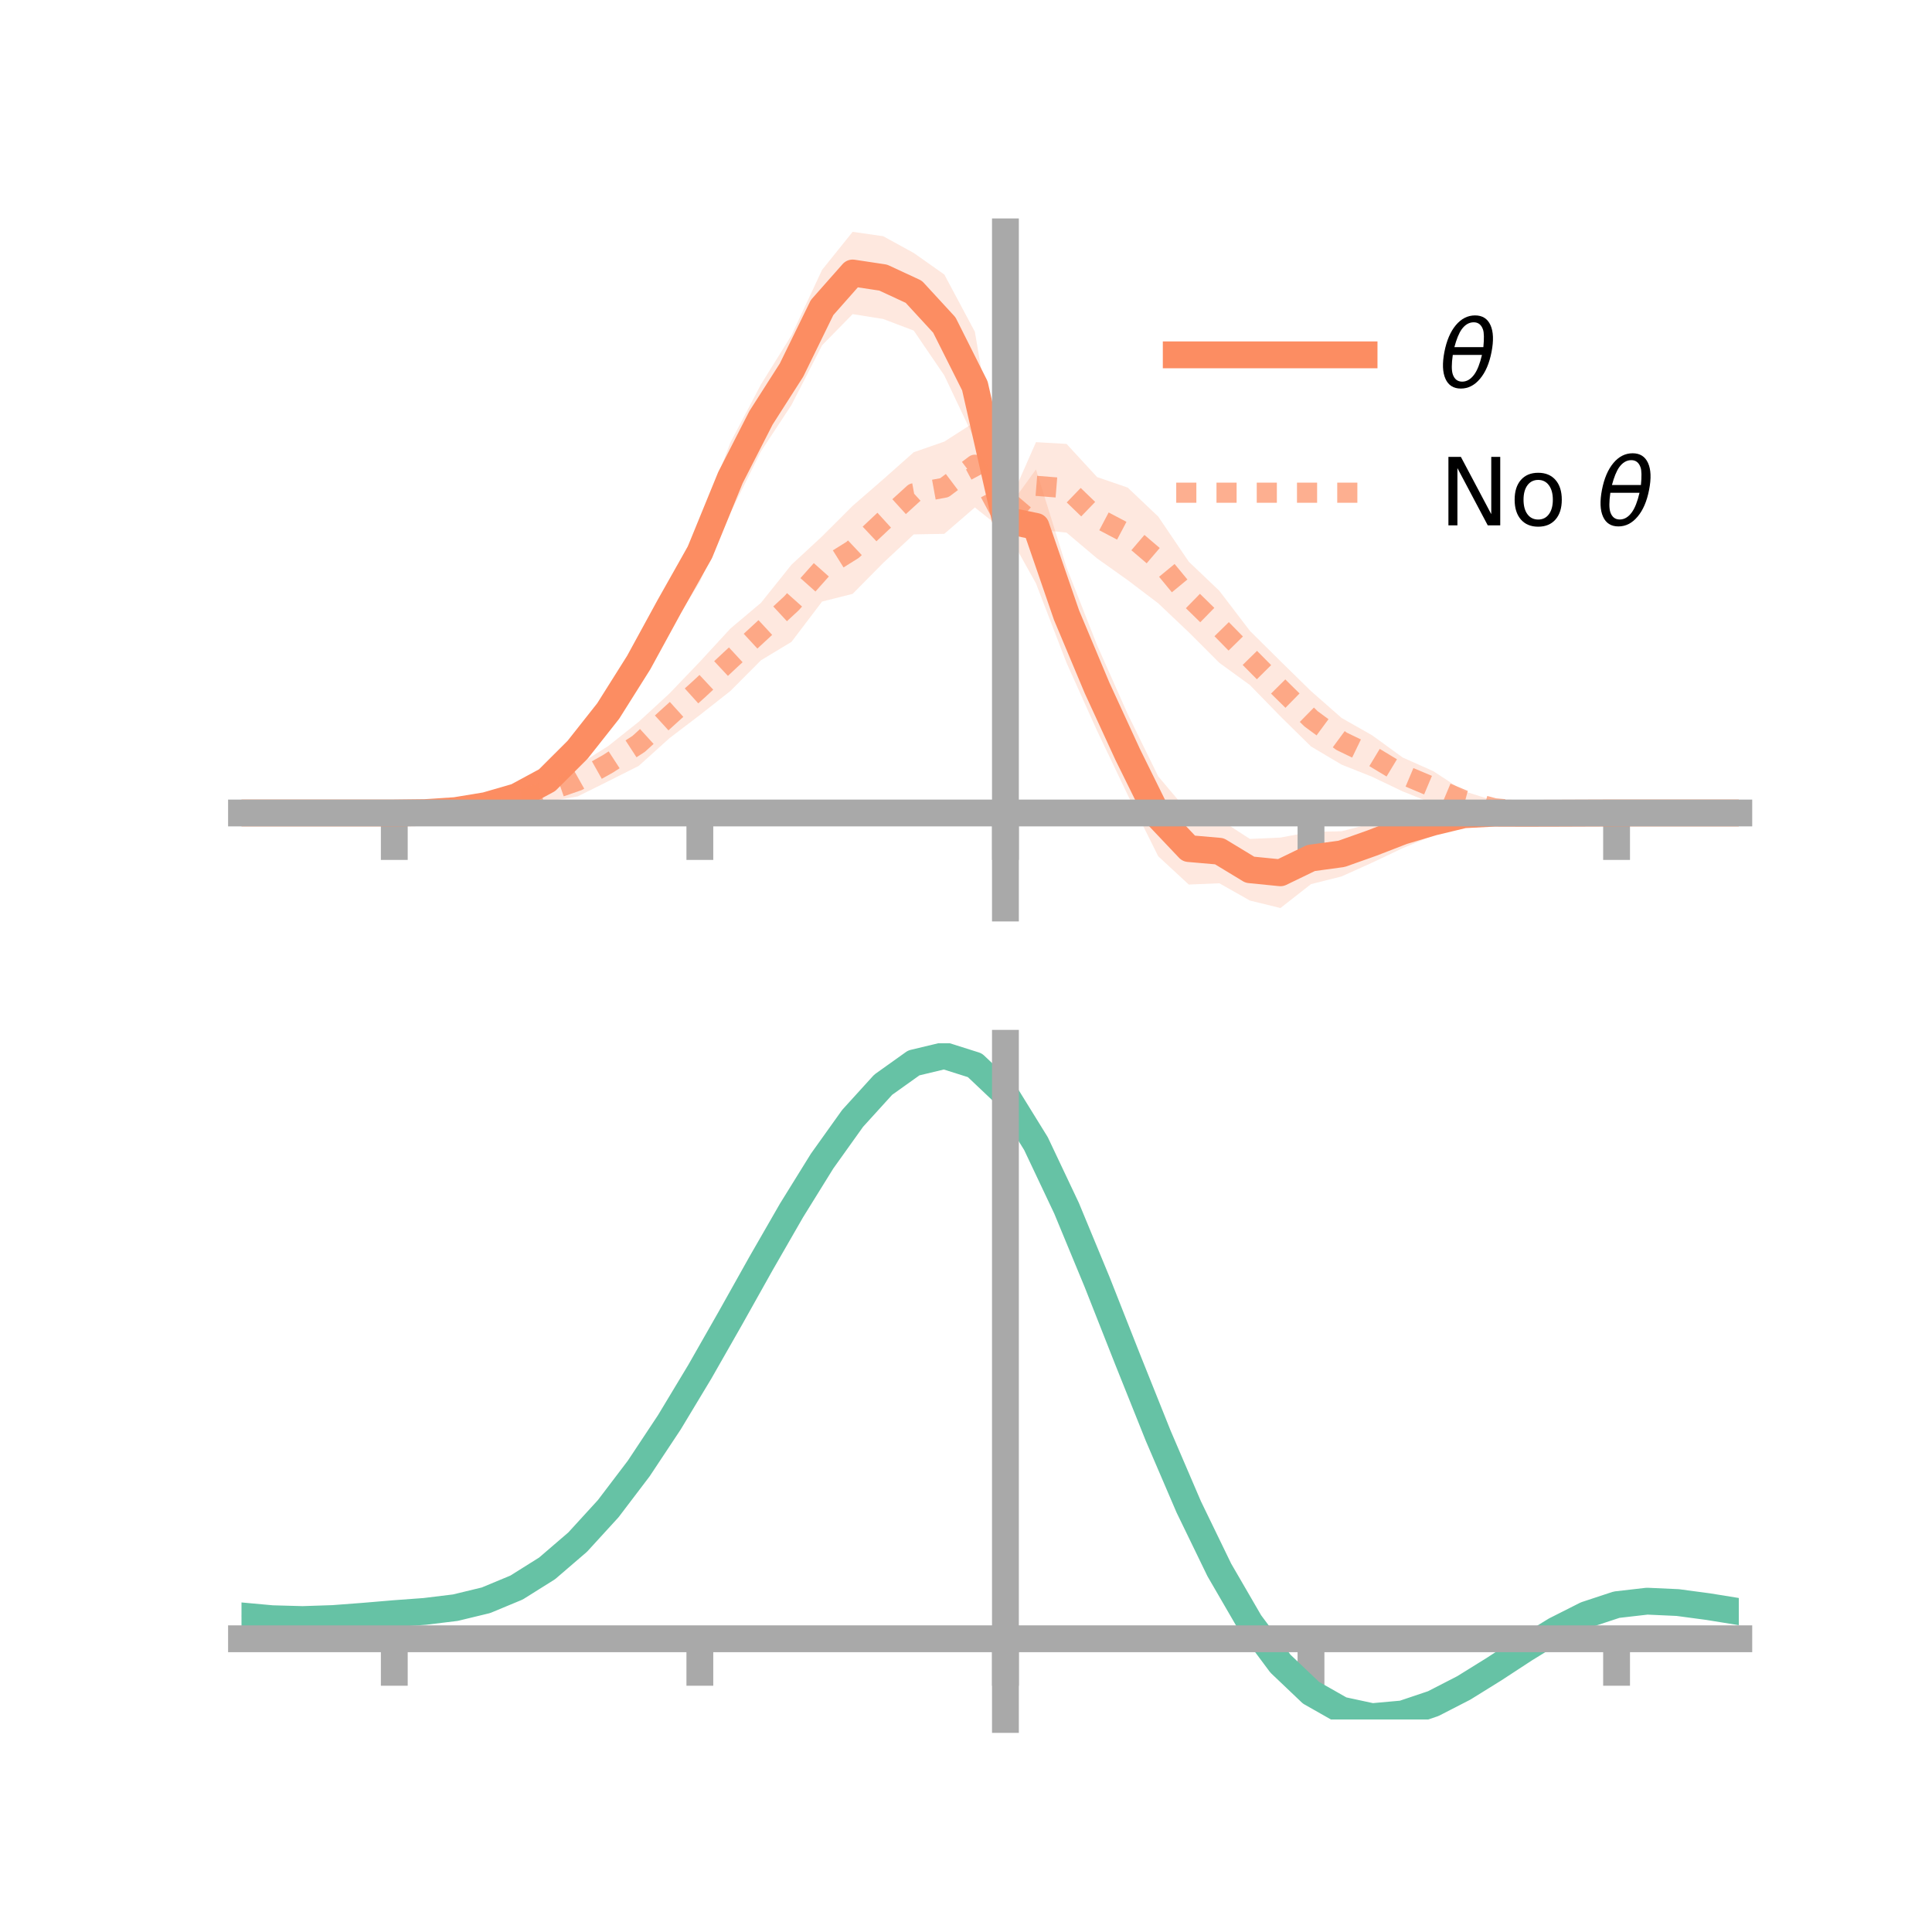 <?xml version="1.0" encoding="utf-8" standalone="no"?>
<!DOCTYPE svg PUBLIC "-//W3C//DTD SVG 1.1//EN"
  "http://www.w3.org/Graphics/SVG/1.1/DTD/svg11.dtd">
<!-- Created with matplotlib (https://matplotlib.org/) -->
<svg height="144pt" version="1.1" viewBox="0 0 144 144" width="144pt" xmlns="http://www.w3.org/2000/svg" xmlns:xlink="http://www.w3.org/1999/xlink">
 <defs>
  <style type="text/css">*{stroke-linecap:butt;stroke-linejoin:round;}</style>
 </defs>
 <g id="figure_1">
  <g id="patch_1">
   <path d="M 0 144 
L 144 144 
L 144 0 
L 0 0 
z
" style="fill:none;"/>
  </g>
  <g id="axes_1">
   <g id="patch_2">
    <path d="M 18 67.68 
L 129.6 67.68 
L 129.6 17.28 
L 18 17.28 
z
" style="fill:none;"/>
   </g>
   <g id="PolyCollection_1">
    <path clip-path="url(#p1ac8c9e4e4)" d="M 18 60.595 
L 18 60.595 
L 20.278 60.595 
L 22.555 60.595 
L 24.833 60.595 
L 27.11 60.595 
L 29.388 60.595 
L 31.665 60.497 
L 33.943 60.181 
L 36.22 59.668 
L 38.498 58.813 
L 40.776 57.522 
L 43.053 54.808 
L 45.331 51.638 
L 47.608 47.756 
L 49.886 43.363 
L 52.163 38.976 
L 54.441 32.983 
L 56.718 28.653 
L 58.996 24.987 
L 61.273 20.113 
L 63.551 17.28 
L 65.829 17.606 
L 68.106 18.855 
L 70.384 20.461 
L 72.661 24.727 
L 74.939 38.127 
L 77.216 34.988 
L 79.494 42.296 
L 81.771 48.087 
L 84.049 53.215 
L 86.327 57.866 
L 88.604 60.565 
L 90.882 61.055 
L 93.159 62.529 
L 95.437 62.427 
L 97.714 62.004 
L 99.992 61.958 
L 102.269 61.366 
L 104.547 60.685 
L 106.824 60.276 
L 109.102 60.06 
L 111.38 60.079 
L 113.657 60.282 
L 115.935 60.382 
L 118.212 60.536 
L 120.49 60.595 
L 122.767 60.595 
L 125.045 60.595 
L 127.322 60.595 
L 129.6 60.595 
L 129.6 60.595 
L 129.6 60.595 
L 127.322 60.595 
L 125.045 60.595 
L 122.767 60.595 
L 120.49 60.595 
L 118.212 60.671 
L 115.935 60.841 
L 113.657 60.953 
L 111.38 61.142 
L 109.102 61.395 
L 106.824 62.275 
L 104.547 63.217 
L 102.269 64.3 
L 99.992 65.325 
L 97.714 65.898 
L 95.437 67.68 
L 93.159 67.122 
L 90.882 65.834 
L 88.604 65.929 
L 86.327 63.822 
L 84.049 59.243 
L 81.771 54.471 
L 79.494 49.406 
L 77.216 43.486 
L 74.939 39.401 
L 72.661 32.789 
L 70.384 27.985 
L 68.106 24.641 
L 65.829 23.776 
L 63.551 23.413 
L 61.273 25.735 
L 58.996 30.178 
L 56.718 33.64 
L 54.441 38.22 
L 52.163 43.363 
L 49.886 47.053 
L 47.608 51.004 
L 45.331 54.353 
L 43.053 56.952 
L 40.776 58.782 
L 38.498 59.953 
L 36.22 60.418 
L 33.943 60.654 
L 31.665 60.64 
L 29.388 60.595 
L 27.11 60.595 
L 24.833 60.595 
L 22.555 60.595 
L 20.278 60.595 
L 18 60.595 
z
" style="fill:#fc8d62;fill-opacity:0.2;"/>
   </g>
   <g id="PolyCollection_2">
    <path clip-path="url(#p1ac8c9e4e4)" d="M 18 60.595 
L 18 60.595 
L 20.278 60.595 
L 22.555 60.595 
L 24.833 60.595 
L 27.11 60.595 
L 29.388 60.595 
L 31.665 60.498 
L 33.943 60.302 
L 36.22 59.798 
L 38.498 59.041 
L 40.776 58.23 
L 43.053 57.04 
L 45.331 55.609 
L 47.608 53.796 
L 49.886 51.7 
L 52.163 49.322 
L 54.441 46.848 
L 56.718 44.931 
L 58.996 42.086 
L 61.273 39.979 
L 63.551 37.704 
L 65.829 35.726 
L 68.106 33.705 
L 70.384 32.915 
L 72.661 31.454 
L 74.939 38.131 
L 77.216 32.956 
L 79.494 33.086 
L 81.771 35.559 
L 84.049 36.34 
L 86.327 38.501 
L 88.604 41.864 
L 90.882 44.035 
L 93.159 47.019 
L 95.437 49.277 
L 97.714 51.51 
L 99.992 53.511 
L 102.269 54.804 
L 104.547 56.459 
L 106.824 57.475 
L 109.102 58.966 
L 111.38 59.685 
L 113.657 60.121 
L 115.935 60.349 
L 118.212 60.534 
L 120.49 60.595 
L 122.767 60.595 
L 125.045 60.595 
L 127.322 60.595 
L 129.6 60.595 
L 129.6 60.595 
L 129.6 60.595 
L 127.322 60.595 
L 125.045 60.595 
L 122.767 60.595 
L 120.49 60.595 
L 118.212 60.668 
L 115.935 60.711 
L 113.657 60.788 
L 111.38 60.802 
L 109.102 60.31 
L 106.824 59.894 
L 104.547 58.986 
L 102.269 57.897 
L 99.992 56.99 
L 97.714 55.637 
L 95.437 53.396 
L 93.159 51.058 
L 90.882 49.403 
L 88.604 47.125 
L 86.327 44.967 
L 84.049 43.238 
L 81.771 41.62 
L 79.494 39.699 
L 77.216 39.462 
L 74.939 39.636 
L 72.661 37.823 
L 70.384 39.789 
L 68.106 39.83 
L 65.829 41.957 
L 63.551 44.263 
L 61.273 44.837 
L 58.996 47.838 
L 56.718 49.215 
L 54.441 51.501 
L 52.163 53.294 
L 49.886 55.029 
L 47.608 57.085 
L 45.331 58.23 
L 43.053 59.363 
L 40.776 59.751 
L 38.498 60.193 
L 36.22 60.467 
L 33.943 60.672 
L 31.665 60.643 
L 29.388 60.595 
L 27.11 60.595 
L 24.833 60.595 
L 22.555 60.595 
L 20.278 60.595 
L 18 60.595 
z
" style="fill:#fc8d62;fill-opacity:0.2;"/>
   </g>
   <g id="matplotlib.axis_1">
    <g id="xtick_1">
     <g id="line2d_1">
      <defs>
       <path d="M 0 0 
L 0 3.5 
" id="m6cb1dc5973" style="stroke:#a9a9a9;stroke-width:2;"/>
      </defs>
      <g>
       <use style="fill:#a9a9a9;stroke:#a9a9a9;stroke-width:2;" x="29.388" xlink:href="#m6cb1dc5973" y="60.595"/>
      </g>
     </g>
    </g>
    <g id="xtick_2">
     <g id="line2d_2">
      <g>
       <use style="fill:#a9a9a9;stroke:#a9a9a9;stroke-width:2;" x="52.163" xlink:href="#m6cb1dc5973" y="60.595"/>
      </g>
     </g>
    </g>
    <g id="xtick_3">
     <g id="line2d_3">
      <g>
       <use style="fill:#a9a9a9;stroke:#a9a9a9;stroke-width:2;" x="74.939" xlink:href="#m6cb1dc5973" y="60.595"/>
      </g>
     </g>
    </g>
    <g id="xtick_4">
     <g id="line2d_4">
      <g>
       <use style="fill:#a9a9a9;stroke:#a9a9a9;stroke-width:2;" x="97.714" xlink:href="#m6cb1dc5973" y="60.595"/>
      </g>
     </g>
    </g>
    <g id="xtick_5">
     <g id="line2d_5">
      <g>
       <use style="fill:#a9a9a9;stroke:#a9a9a9;stroke-width:2;" x="120.49" xlink:href="#m6cb1dc5973" y="60.595"/>
      </g>
     </g>
    </g>
   </g>
   <g id="matplotlib.axis_2"/>
   <g id="line2d_6">
    <path clip-path="url(#p1ac8c9e4e4)" d="M 18 60.595 
L 20.278 60.595 
L 22.555 60.595 
L 24.833 60.595 
L 27.11 60.595 
L 29.388 60.595 
L 31.665 60.568 
L 33.943 60.418 
L 36.22 60.043 
L 38.498 59.383 
L 40.776 58.152 
L 43.053 55.88 
L 45.331 52.996 
L 47.608 49.38 
L 49.886 45.208 
L 52.163 41.17 
L 54.441 35.601 
L 56.718 31.147 
L 58.996 27.583 
L 61.273 22.924 
L 63.551 20.347 
L 65.829 20.691 
L 68.106 21.748 
L 70.384 24.223 
L 72.661 28.758 
L 74.939 38.764 
L 77.216 39.237 
L 79.494 45.851 
L 81.771 51.279 
L 84.049 56.229 
L 86.327 60.844 
L 88.604 63.247 
L 90.882 63.445 
L 93.159 64.826 
L 95.437 65.053 
L 97.714 63.951 
L 99.992 63.641 
L 102.269 62.833 
L 104.547 61.951 
L 106.824 61.276 
L 109.102 60.728 
L 111.38 60.61 
L 113.657 60.617 
L 115.935 60.612 
L 118.212 60.603 
L 120.49 60.595 
L 122.767 60.595 
L 125.045 60.595 
L 127.322 60.595 
L 129.6 60.595 
" style="fill:none;stroke:#fc8d62;stroke-linecap:square;stroke-width:2;"/>
   </g>
   <g id="line2d_7">
    <path clip-path="url(#p1ac8c9e4e4)" d="M 18 60.595 
L 20.278 60.595 
L 22.555 60.595 
L 24.833 60.595 
L 27.11 60.595 
L 29.388 60.595 
L 31.665 60.571 
L 33.943 60.487 
L 36.22 60.132 
L 38.498 59.617 
L 40.776 58.991 
L 43.053 58.201 
L 45.331 56.92 
L 47.608 55.441 
L 49.886 53.364 
L 52.163 51.308 
L 54.441 49.175 
L 56.718 47.073 
L 58.996 44.962 
L 61.273 42.408 
L 63.551 40.984 
L 65.829 38.842 
L 68.106 36.768 
L 70.384 36.352 
L 72.661 34.638 
L 74.939 38.883 
L 77.216 36.209 
L 79.494 36.393 
L 81.771 38.589 
L 84.049 39.789 
L 86.327 41.734 
L 88.604 44.495 
L 90.882 46.719 
L 93.159 49.039 
L 95.437 51.337 
L 97.714 53.574 
L 99.992 55.251 
L 102.269 56.351 
L 104.547 57.723 
L 106.824 58.684 
L 109.102 59.638 
L 111.38 60.243 
L 113.657 60.454 
L 115.935 60.53 
L 118.212 60.601 
L 120.49 60.595 
L 122.767 60.595 
L 125.045 60.595 
L 127.322 60.595 
L 129.6 60.595 
" style="fill:none;stroke:#fc8d62;stroke-dasharray:1.5,1.5;stroke-dashoffset:0;stroke-opacity:0.7;stroke-width:1.5;"/>
   </g>
   <g id="patch_3">
    <path d="M 74.939 67.68 
L 74.939 17.28 
" style="fill:none;stroke:#a9a9a9;stroke-linecap:square;stroke-linejoin:miter;stroke-width:2;"/>
   </g>
   <g id="patch_4">
    <path d="M 129.6 67.68 
L 129.6 17.28 
" style="fill:none;"/>
   </g>
   <g id="patch_5">
    <path d="M 18 60.595 
L 129.6 60.595 
" style="fill:none;stroke:#a9a9a9;stroke-linecap:square;stroke-linejoin:miter;stroke-width:2;"/>
   </g>
   <g id="patch_6">
    <path d="M 18 17.28 
L 129.6 17.28 
" style="fill:none;"/>
   </g>
   <g id="legend_1">
    <g id="line2d_8">
     <path d="M 87.67 26.449 
L 101.67 26.449 
" style="fill:none;stroke:#fc8d62;stroke-linecap:square;stroke-width:2;"/>
    </g>
    <g id="line2d_9"/>
    <g id="text_1">
     <!-- $\theta$ -->
     <g transform="translate(107.27 28.899)scale(0.07 -0.07)">
      <defs>
       <path d="M 45.516 34.672 
L 14.453 34.672 
Q 12.359 20.062 14.5 13.875 
Q 17.188 6.25 24.469 6.25 
Q 31.781 6.25 37.359 13.922 
Q 42.234 20.656 45.516 34.672 
z
M 47.016 42.969 
Q 48.344 56.844 46.625 61.719 
Q 43.953 69.438 36.766 69.438 
Q 29.297 69.438 23.828 61.812 
Q 19.531 55.672 16.156 42.969 
z
M 38.188 76.766 
Q 49.906 76.766 54.594 66.406 
Q 59.281 56.109 55.719 37.844 
Q 52.203 19.625 43.453 9.281 
Q 34.766 -1.125 23.047 -1.125 
Q 11.281 -1.125 6.641 9.281 
Q 2 19.625 5.516 37.844 
Q 9.078 56.109 17.719 66.406 
Q 26.422 76.766 38.188 76.766 
z
" id="DejaVuSans-Oblique-952"/>
      </defs>
      <use transform="translate(0 0.234)" xlink:href="#DejaVuSans-Oblique-952"/>
     </g>
    </g>
    <g id="line2d_10">
     <path d="M 87.67 36.724 
L 101.67 36.724 
" style="fill:none;stroke:#fc8d62;stroke-dasharray:1.5,1.5;stroke-dashoffset:0;stroke-opacity:0.7;stroke-width:1.5;"/>
    </g>
    <g id="line2d_11"/>
    <g id="text_2">
     <!-- No $\theta$ -->
     <g transform="translate(107.27 39.174)scale(0.07 -0.07)">
      <defs>
       <path d="M 9.812 72.906 
L 23.094 72.906 
L 55.422 11.922 
L 55.422 72.906 
L 64.984 72.906 
L 64.984 0 
L 51.703 0 
L 19.391 60.984 
L 19.391 0 
L 9.812 0 
z
" id="DejaVuSans-78"/>
       <path d="M 30.609 48.391 
Q 23.391 48.391 19.188 42.75 
Q 14.984 37.109 14.984 27.297 
Q 14.984 17.484 19.156 11.844 
Q 23.344 6.203 30.609 6.203 
Q 37.797 6.203 41.984 11.859 
Q 46.188 17.531 46.188 27.297 
Q 46.188 37.016 41.984 42.703 
Q 37.797 48.391 30.609 48.391 
z
M 30.609 56 
Q 42.328 56 49.016 48.375 
Q 55.719 40.766 55.719 27.297 
Q 55.719 13.875 49.016 6.219 
Q 42.328 -1.422 30.609 -1.422 
Q 18.844 -1.422 12.172 6.219 
Q 5.516 13.875 5.516 27.297 
Q 5.516 40.766 12.172 48.375 
Q 18.844 56 30.609 56 
z
" id="DejaVuSans-111"/>
       <path id="DejaVuSans-32"/>
      </defs>
      <use transform="translate(0 0.234)" xlink:href="#DejaVuSans-78"/>
      <use transform="translate(74.805 0.234)" xlink:href="#DejaVuSans-111"/>
      <use transform="translate(135.986 0.234)" xlink:href="#DejaVuSans-32"/>
      <use transform="translate(167.773 0.234)" xlink:href="#DejaVuSans-Oblique-952"/>
     </g>
    </g>
   </g>
  </g>
  <g id="axes_2">
   <g id="patch_7">
    <path d="M 18 128.16 
L 129.6 128.16 
L 129.6 77.76 
L 18 77.76 
z
" style="fill:none;"/>
   </g>
   <g id="PolyCollection_3">
    <path clip-path="url(#pe24841a4ca)" d="M 18 120.481 
L 18 120.4 
L 20.278 120.619 
L 22.555 120.682 
L 24.833 120.599 
L 27.11 120.417 
L 29.388 120.216 
L 31.665 120.044 
L 33.943 119.762 
L 36.22 119.206 
L 38.498 118.25 
L 40.776 116.801 
L 43.053 114.808 
L 45.331 112.262 
L 47.608 109.197 
L 49.886 105.679 
L 52.163 101.811 
L 54.441 97.723 
L 56.718 93.568 
L 58.996 89.521 
L 61.273 85.772 
L 63.551 82.519 
L 65.829 79.965 
L 68.106 78.313 
L 70.384 77.76 
L 72.661 78.494 
L 74.939 80.686 
L 77.216 84.423 
L 79.494 89.306 
L 81.771 94.886 
L 84.049 100.746 
L 86.327 106.521 
L 88.604 111.909 
L 90.882 116.677 
L 93.159 120.659 
L 95.437 123.759 
L 97.714 125.945 
L 99.992 127.246 
L 102.269 127.74 
L 104.547 127.541 
L 106.824 126.788 
L 109.102 125.635 
L 111.38 124.246 
L 113.657 122.783 
L 115.935 121.406 
L 118.212 120.268 
L 120.49 119.52 
L 122.767 119.26 
L 125.045 119.369 
L 127.322 119.684 
L 129.6 120.064 
L 129.6 120.171 
L 129.6 120.171 
L 127.322 119.817 
L 125.045 119.522 
L 122.767 119.424 
L 120.49 119.688 
L 118.212 120.444 
L 115.935 121.607 
L 113.657 123.028 
L 111.38 124.542 
L 109.102 125.98 
L 106.824 127.171 
L 104.547 127.948 
L 102.269 128.16 
L 99.992 127.673 
L 97.714 126.388 
L 95.437 124.243 
L 93.159 121.222 
L 90.882 117.355 
L 88.604 112.734 
L 86.327 107.511 
L 84.049 101.91 
L 81.771 96.222 
L 79.494 90.801 
L 77.216 86.055 
L 74.939 82.425 
L 72.661 80.302 
L 70.384 79.595 
L 68.106 80.134 
L 65.829 81.731 
L 63.551 84.191 
L 61.273 87.318 
L 58.996 90.914 
L 56.718 94.789 
L 54.441 98.761 
L 52.163 102.665 
L 49.886 106.355 
L 47.608 109.71 
L 45.331 112.637 
L 43.053 115.075 
L 40.776 116.996 
L 38.498 118.406 
L 36.22 119.344 
L 33.943 119.89 
L 31.665 120.164 
L 29.388 120.325 
L 27.11 120.511 
L 24.833 120.673 
L 22.555 120.742 
L 20.278 120.68 
L 18 120.481 
z
" style="fill:#66c2a5;fill-opacity:0.2;"/>
   </g>
   <g id="matplotlib.axis_3">
    <g id="xtick_6">
     <g id="line2d_12">
      <g>
       <use style="fill:#a9a9a9;stroke:#a9a9a9;stroke-width:2;" x="29.388" xlink:href="#m6cb1dc5973" y="122.146"/>
      </g>
     </g>
    </g>
    <g id="xtick_7">
     <g id="line2d_13">
      <g>
       <use style="fill:#a9a9a9;stroke:#a9a9a9;stroke-width:2;" x="52.163" xlink:href="#m6cb1dc5973" y="122.146"/>
      </g>
     </g>
    </g>
    <g id="xtick_8">
     <g id="line2d_14">
      <g>
       <use style="fill:#a9a9a9;stroke:#a9a9a9;stroke-width:2;" x="74.939" xlink:href="#m6cb1dc5973" y="122.146"/>
      </g>
     </g>
    </g>
    <g id="xtick_9">
     <g id="line2d_15">
      <g>
       <use style="fill:#a9a9a9;stroke:#a9a9a9;stroke-width:2;" x="97.714" xlink:href="#m6cb1dc5973" y="122.146"/>
      </g>
     </g>
    </g>
    <g id="xtick_10">
     <g id="line2d_16">
      <g>
       <use style="fill:#a9a9a9;stroke:#a9a9a9;stroke-width:2;" x="120.49" xlink:href="#m6cb1dc5973" y="122.146"/>
      </g>
     </g>
    </g>
   </g>
   <g id="matplotlib.axis_4"/>
   <g id="line2d_17">
    <path clip-path="url(#pe24841a4ca)" d="M 18 120.441 
L 20.278 120.649 
L 22.555 120.712 
L 24.833 120.636 
L 27.11 120.464 
L 29.388 120.271 
L 31.665 120.104 
L 33.943 119.826 
L 36.22 119.275 
L 38.498 118.328 
L 40.776 116.899 
L 43.053 114.942 
L 45.331 112.45 
L 47.608 109.453 
L 49.886 106.017 
L 52.163 102.238 
L 54.441 98.242 
L 56.718 94.178 
L 58.996 90.218 
L 61.273 86.545 
L 63.551 83.355 
L 65.829 80.848 
L 68.106 79.224 
L 70.384 78.678 
L 72.661 79.398 
L 74.939 81.555 
L 77.216 85.239 
L 79.494 90.053 
L 81.771 95.554 
L 84.049 101.328 
L 86.327 107.016 
L 88.604 112.321 
L 90.882 117.016 
L 93.159 120.94 
L 95.437 124.001 
L 97.714 126.167 
L 99.992 127.46 
L 102.269 127.95 
L 104.547 127.745 
L 106.824 126.979 
L 109.102 125.808 
L 111.38 124.394 
L 113.657 122.905 
L 115.935 121.506 
L 118.212 120.356 
L 120.49 119.604 
L 122.767 119.342 
L 125.045 119.445 
L 127.322 119.75 
L 129.6 120.118 
" style="fill:none;stroke:#66c2a5;stroke-linecap:square;stroke-width:2;"/>
   </g>
   <g id="patch_8">
    <path d="M 74.939 128.16 
L 74.939 77.76 
" style="fill:none;stroke:#a9a9a9;stroke-linecap:square;stroke-linejoin:miter;stroke-width:2;"/>
   </g>
   <g id="patch_9">
    <path d="M 129.6 128.16 
L 129.6 77.76 
" style="fill:none;"/>
   </g>
   <g id="patch_10">
    <path d="M 18 122.146 
L 129.6 122.146 
" style="fill:none;stroke:#a9a9a9;stroke-linecap:square;stroke-linejoin:miter;stroke-width:2;"/>
   </g>
   <g id="patch_11">
    <path d="M 18 77.76 
L 129.6 77.76 
" style="fill:none;"/>
   </g>
  </g>
 </g>
 <defs>
  <clipPath id="p1ac8c9e4e4">
   <rect height="50.4" width="111.6" x="18" y="17.28"/>
  </clipPath>
  <clipPath id="pe24841a4ca">
   <rect height="50.4" width="111.6" x="18" y="77.76"/>
  </clipPath>
 </defs>
</svg>
